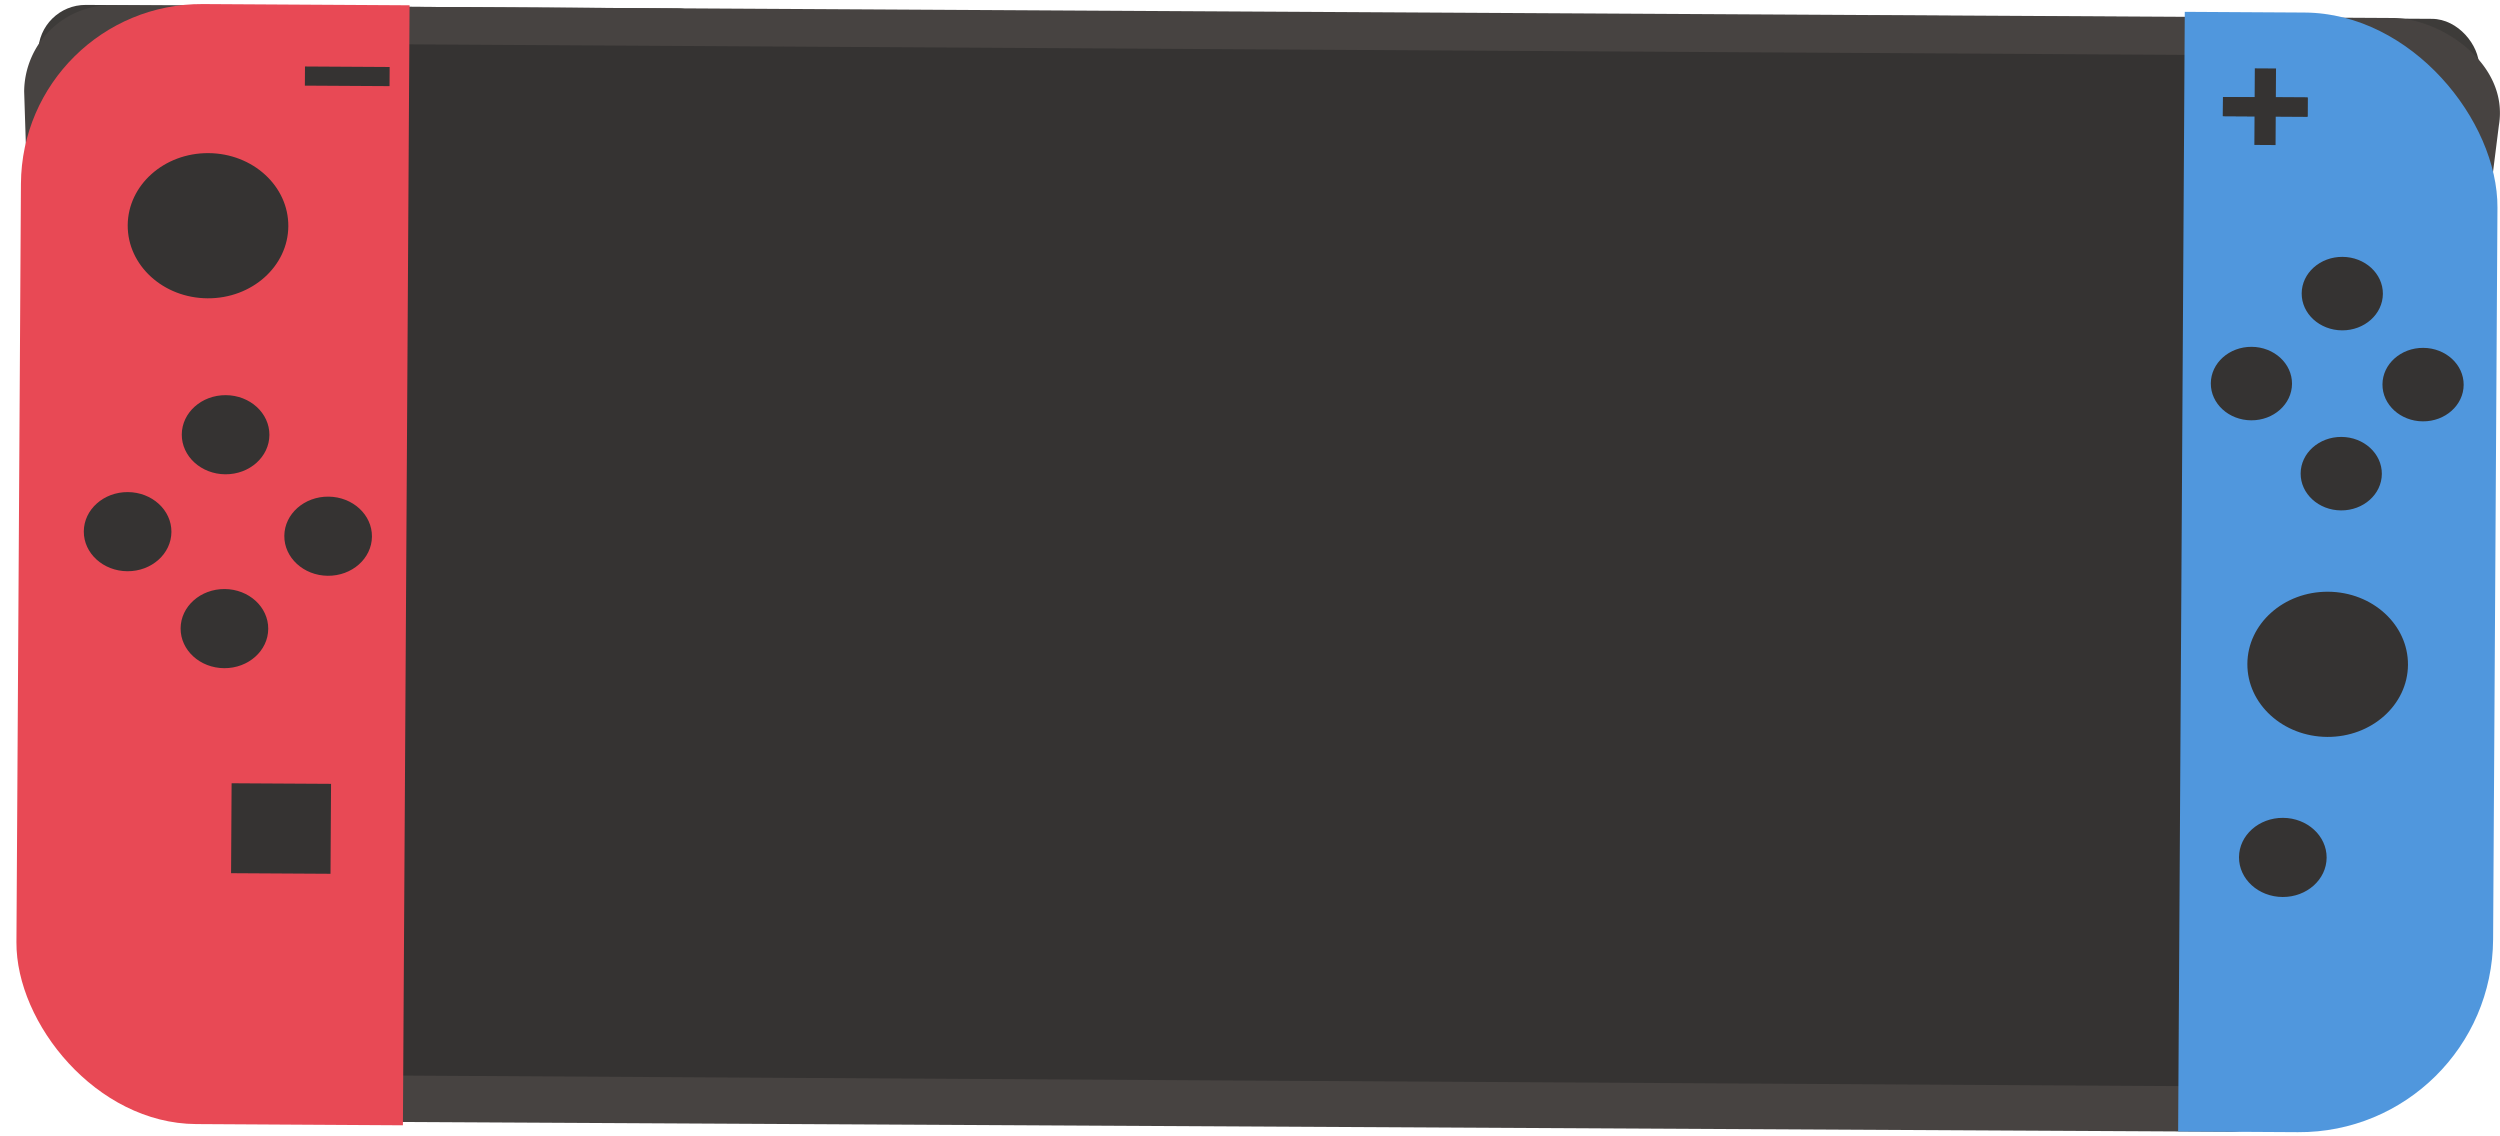 <svg id="switch" xmlns="http://www.w3.org/2000/svg" xmlns:xlink="http://www.w3.org/1999/xlink" width="194.57" height="88.44" viewBox="0 0 194.57 88.44"><defs><style>.cls-1{fill:none;}.cls-2{fill:#3d3b39;}.cls-3{fill:#474341;}.cls-4{fill:#353332;}.cls-5{clip-path:url(#clip-path);}.cls-6{fill:#e84955;}.cls-7{clip-path:url(#clip-path-2);}.cls-8{fill:#5097dd;}</style><clipPath id="clip-path" transform="translate(-2.4 -25.73)"><rect class="cls-1" x="0.32" y="18.68" width="33.67" height="110.36" transform="translate(0.44 -0.1) rotate(0.34)"/></clipPath><clipPath id="clip-path-2" transform="translate(-2.4 -25.73)"><rect class="cls-1" x="172.17" y="16.34" width="29.65" height="112.58" transform="translate(373.55 146.36) rotate(-179.66)"/></clipPath></defs><title>switch</title><rect id="left_trigger" data-name="left trigger" class="cls-2" x="5.25" y="26.25" width="53.43" height="47.3" rx="3.69" ry="3.69" transform="translate(-2.1 -25.92) rotate(0.34)"/><rect id="right_trigger" data-name="right trigger" class="cls-2" x="144.57" y="27.06" width="50.65" height="47.3" rx="3.69" ry="3.69" transform="translate(-2.09 -26.73) rotate(0.34)"/><path id="outter_middle_rectangle" data-name="outter middle rectangle" class="cls-3" d="M176,113.81,24.27,113c15.43-25.3-17.72-5.13-17.7-8.85L4.28,32.85a6.78,6.78,0,0,1,6.8-6.72l177.52,1c3.72,0,9.11,3.54,8.28,8.38L188,106.14C188,109.86,179.71,113.83,176,113.81Z" transform="translate(-2.4 -25.73)"/><rect id="inner_rectangle" data-name="inner rectangle" class="cls-4" x="14.23" y="29.57" width="172.56" height="80.26" rx="6.25" ry="6.25" transform="translate(-1.98 -26.32) rotate(0.34)"/><g id="red_part" data-name="red part"><g class="cls-5"><rect class="cls-6" x="3.85" y="26.52" width="190.34" height="87.17" rx="14.07" ry="14.07" transform="translate(-1.98 -26.31) rotate(0.34)"/></g></g><g id="blue_part" data-name="blue part"><g class="cls-7"><rect class="cls-8" x="2.56" y="26.21" width="194.04" height="87.14" rx="15.1" ry="15.1" transform="translate(-1.98 -26.31) rotate(0.34)"/></g></g><ellipse id="left_move_button" data-name="left move button" class="cls-4" cx="18.58" cy="43.3" rx="5.65" ry="6.25" transform="translate(-27.22 35.89) rotate(-89.66)"/><ellipse id="right_move_button" data-name="right move button" class="cls-4" cx="183.55" cy="77.42" rx="5.65" ry="6.25" transform="translate(102.65 234.79) rotate(-89.66)"/><g id="set_left_buttons" data-name="set left buttons"><ellipse class="cls-4" cx="19.95" cy="59.56" rx="3.08" ry="3.41" transform="translate(-42.12 53.43) rotate(-89.66)"/><ellipse class="cls-4" cx="12.32" cy="67.1" rx="3.08" ry="3.41" transform="translate(-57.24 53.3) rotate(-89.66)"/><ellipse class="cls-4" cx="27.81" cy="67.19" rx="3.08" ry="3.41" transform="matrix(0.01, -1, 1, 0.01, -41.93, 68.87)"/><ellipse class="cls-4" cx="19.86" cy="74.65" rx="3.08" ry="3.41" transform="translate(-57.3 68.34) rotate(-89.66)"/></g><rect id="minus_button" data-name="minus button" class="cls-4" x="26.13" y="30.92" width="6.59" height="1.49" transform="translate(-2.21 -25.9) rotate(0.34)"/><rect class="cls-4" x="175.4" y="33.29" width="6.59" height="1.49" transform="translate(-2.19 -26.78) rotate(0.34)"/><g id="plus_button" data-name="plus button"><rect class="cls-4" x="175.4" y="33.29" width="6.59" height="1.49" transform="translate(-2.19 -26.78) rotate(0.34)"/><rect class="cls-4" x="175.72" y="33.21" width="5.96" height="1.65" transform="translate(211.39 -170.19) rotate(90.34)"/></g><rect id="square_button" data-name="square button" class="cls-4" x="20.4" y="86.71" width="7.74" height="7" transform="translate(-1.86 -25.87) rotate(0.34)"/><ellipse id="very_bottom_button_" data-name="very bottom button&apos;" class="cls-4" cx="180.06" cy="92.46" rx="3.08" ry="3.41" transform="translate(84.14 246.24) rotate(-89.66)"/><ellipse id="top_right_button" data-name="top right button" class="cls-4" cx="184.69" cy="48.58" rx="2.86" ry="3.16" transform="translate(132.62 207.25) rotate(-89.66)"/><ellipse id="right_left_button" data-name="right left button" class="cls-4" cx="177.6" cy="55.58" rx="2.86" ry="3.16" transform="translate(118.59 207.12) rotate(-89.66)"/><ellipse id="right_right_button" data-name="right right button" class="cls-4" cx="190.97" cy="55.65" rx="2.86" ry="3.16" transform="translate(131.8 220.57) rotate(-89.66)"/><ellipse id="bottum_button" data-name="bottum button" class="cls-4" cx="184.6" cy="62.59" rx="2.86" ry="3.16" transform="translate(118.53 221.09) rotate(-89.66)"/></svg>